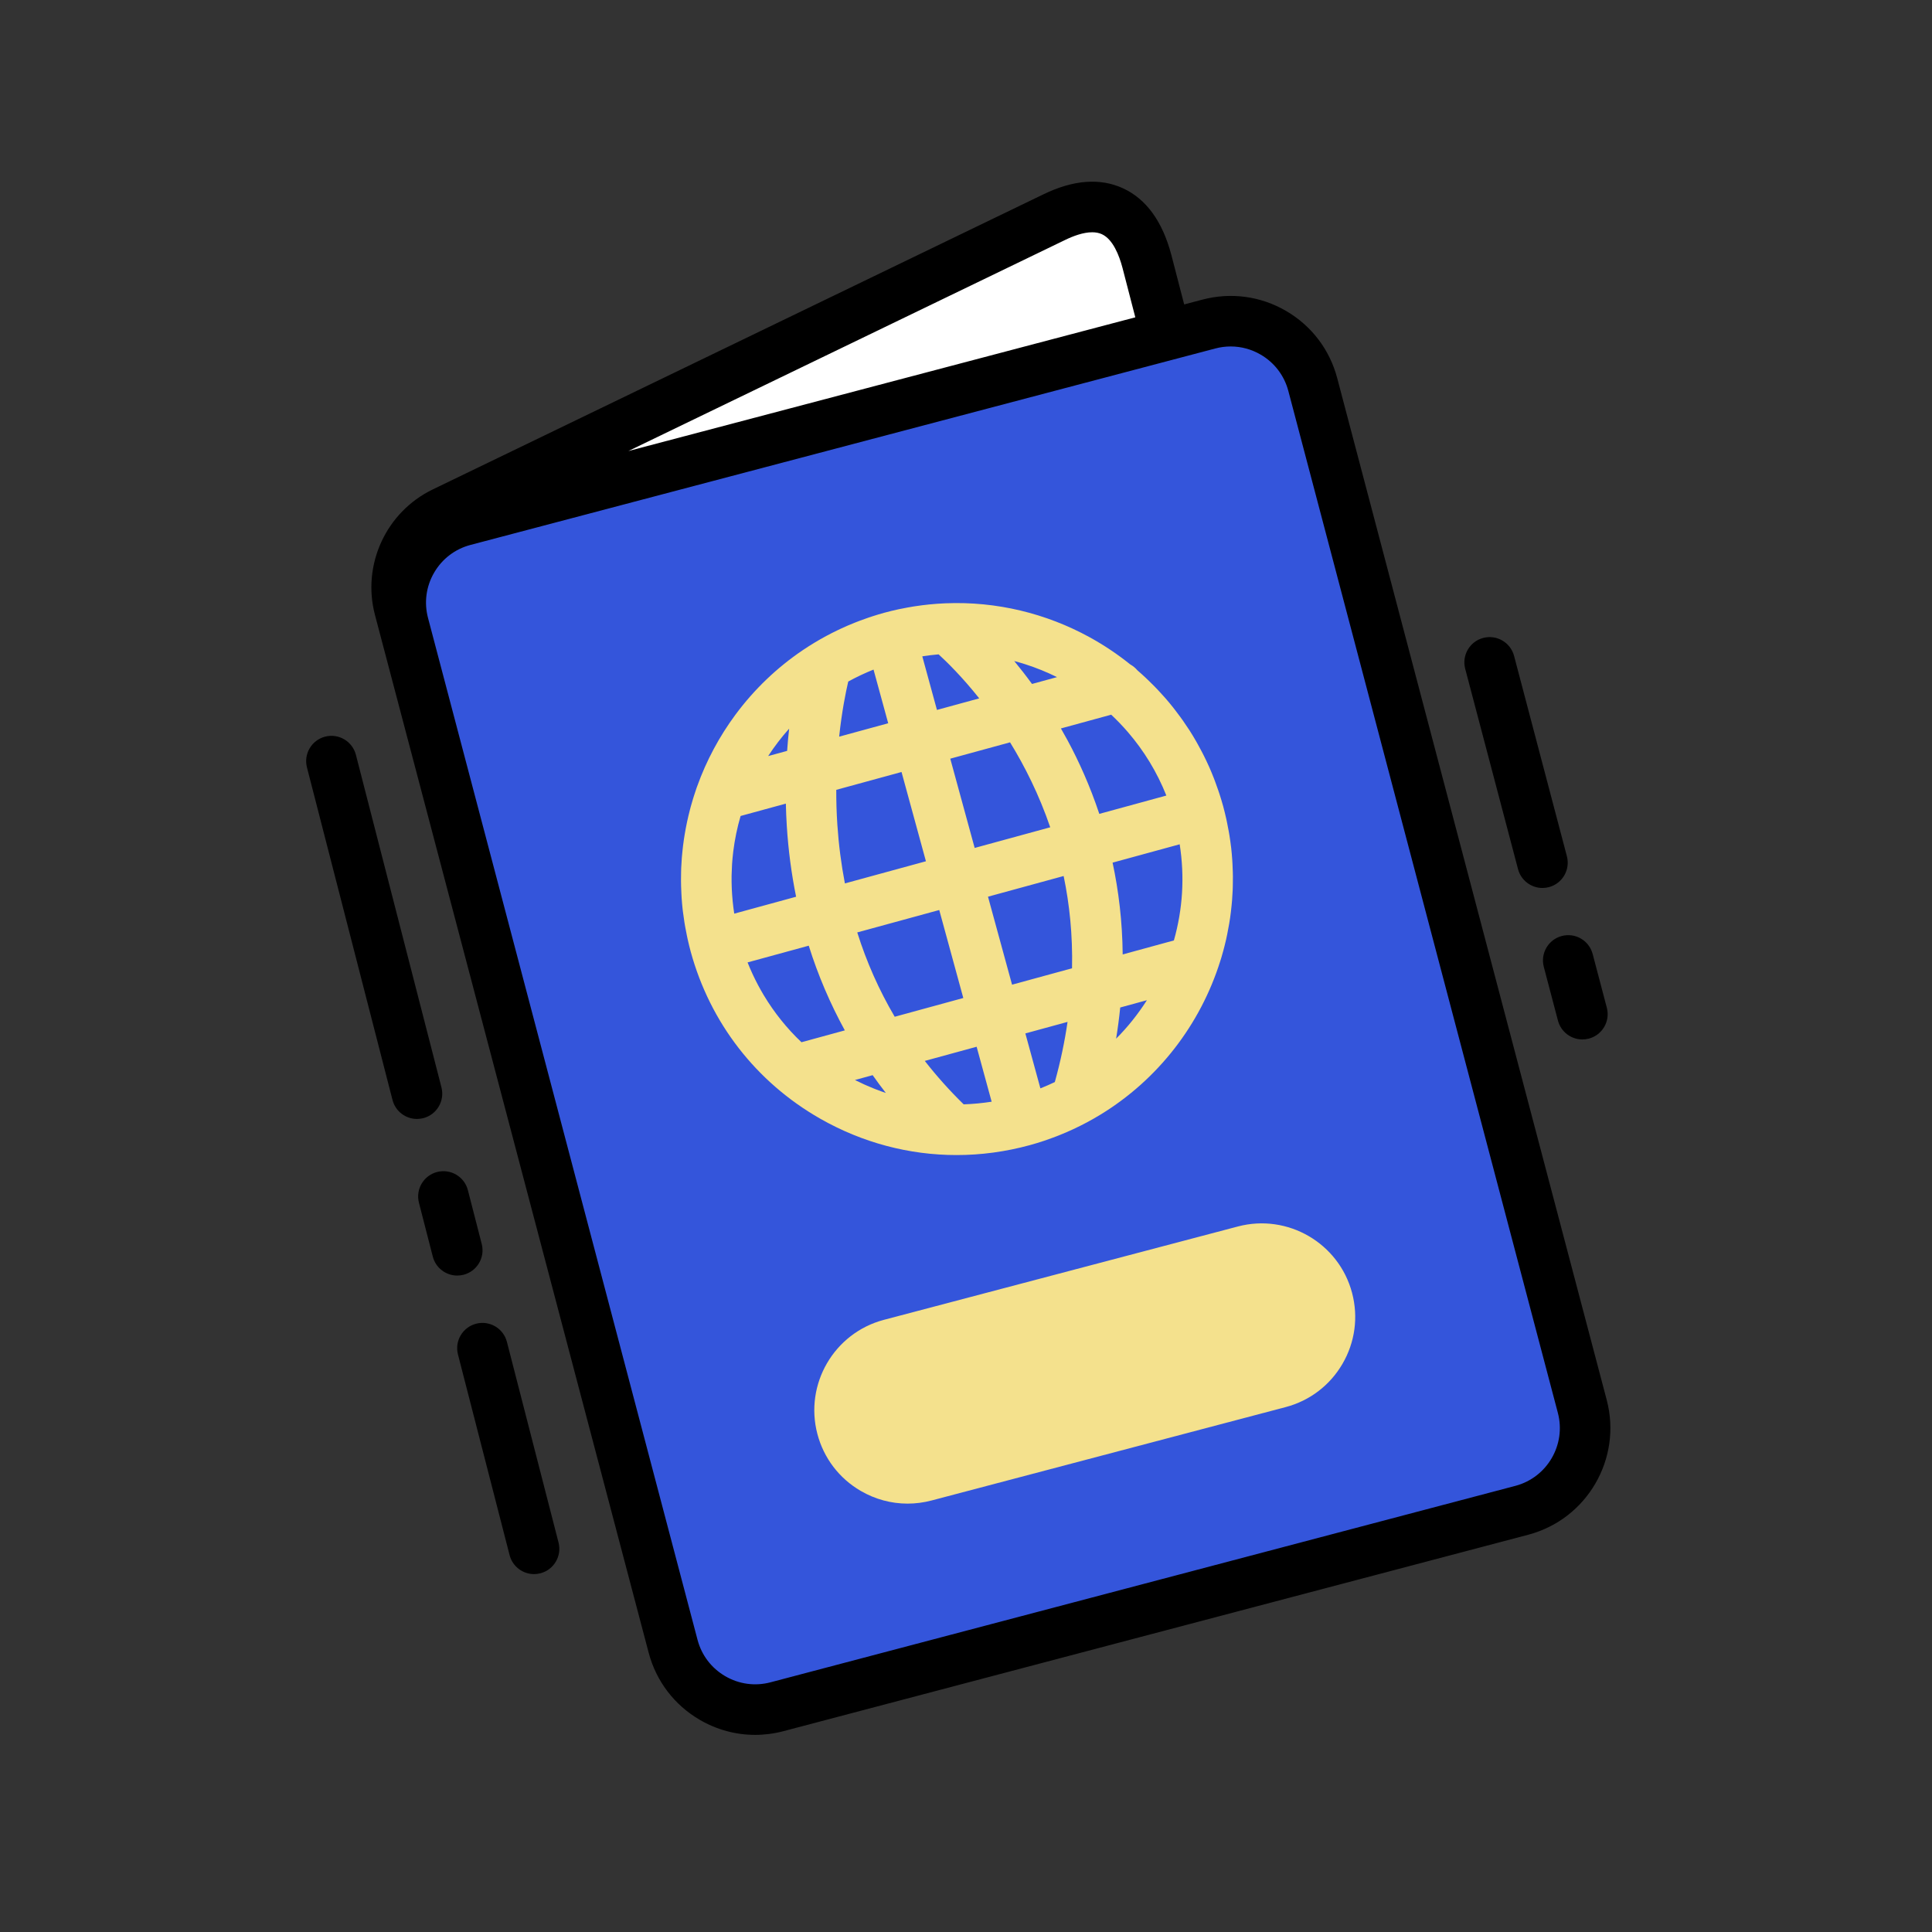 <svg xmlns="http://www.w3.org/2000/svg"
    xmlns:xlink="http://www.w3.org/1999/xlink" id="body_1" width="32" height="32">
    <rect width="100%" height="100%" fill="#333333" stroke="none"/>
    <g transform="matrix(0.062 0 0 0.062 0 0)">
        <path transform="matrix(1 0 0 1 0 0)" d="M-1 -1L581 -1L581 401L-1 401L-1 -1z" stroke="none" fill="none" />
        <path transform="matrix(-0.447 -0.895 0.895 -0.447 216.093 358.803)" d="M192.512 112.592C 192.512 56.924 204.361 11.796 218.978 11.796C 233.594 11.796 245.443 56.924 245.443 112.592C 245.443 168.26 233.594 213.388 218.978 213.388C 204.361 213.388 192.512 168.26 192.512 112.592" stroke="none" fill="#FFFFFF" fill-rule="nonzero" />
        <path transform="matrix(1 0 0 1 0 0)" d="M341.208 85.849L423.306 392.242L188.326 455.205L106.228 148.812L341.208 85.849z" stroke="none" fill="#3455DB" fill-rule="nonzero" />
        <path transform="matrix(1 0 0 1 0 0)" d="M429.234 374.005L357.233 101.011C 355.226 93.403 350.377 87.031 343.578 83.071C 336.779 79.109 328.841 78.036 321.237 80.04L321.237 80.04L316.35 81.329L312.923 68.11C 310.558 59.145 306.207 53.15 299.99 50.294C 293.89 47.491 286.731 48.041 278.721 51.925L278.721 51.925L115.567 130.77C 103.117 136.807 96.641 150.899 100.17 164.277L100.17 164.277L172.18 437.309L172.181 437.309L173.288 441.51C 175.295 449.117 180.145 455.489 186.942 459.449C 191.505 462.107 196.579 463.467 201.722 463.467C 204.243 463.467 206.781 463.14 209.284 462.481L209.284 462.481L408.263 410.002C 423.969 405.858 433.377 389.71 429.234 374.005zM284.604 64.075C 286.696 63.062 289.382 62.05 291.772 62.05C 292.694 62.05 293.573 62.2 294.355 62.561C 297.312 63.918 298.987 68.201 299.874 71.564L299.874 71.564L303.296 84.772L210.773 109.174L167.866 120.49L284.604 64.075zM404.82 396.946L205.841 449.425C 201.72 450.514 197.423 449.929 193.739 447.784C 190.057 445.638 187.429 442.186 186.343 438.064L186.343 438.064L185.236 433.864L114.342 165.071C 113.255 160.949 113.837 156.651 115.984 152.967C 118.13 149.285 121.582 146.657 125.703 145.571L125.703 145.571L324.681 93.092C 326.036 92.734 327.411 92.557 328.778 92.557C 331.563 92.557 334.311 93.294 336.784 94.734C 340.466 96.879 343.094 100.332 344.18 104.453L344.18 104.453L416.18 377.447C 418.424 385.955 413.328 394.702 404.82 396.946z" stroke="none" fill="#000000" fill-rule="nonzero" />
        <path transform="matrix(1 0 0 1 0 0)" d="M255.533 308.57C 262.057 308.57 268.624 307.696 275.088 305.929C 276.401 305.571 277.692 305.172 278.967 304.748C 279.18 304.677 279.388 304.595 279.6 304.521C 280.694 304.146 281.776 303.751 282.842 303.329C 282.964 303.281 283.084 303.227 283.205 303.179C 284.373 302.709 285.522 302.212 286.654 301.688C 286.679 301.676 286.705 301.664 286.729 301.652C 289.215 300.498 291.611 299.214 293.917 297.811C 293.922 297.807 293.928 297.804 293.933 297.801C 309.402 288.39 320.69 273.649 325.989 256.749C 326.084 256.452 326.179 256.156 326.269 255.857C 326.455 255.237 326.63 254.614 326.8 253.988C 326.904 253.602 327.004 253.217 327.103 252.829C 327.255 252.228 327.407 251.629 327.544 251.024C 327.651 250.554 327.743 250.081 327.842 249.608C 328.032 248.687 328.205 247.762 328.361 246.833C 328.451 246.295 328.542 245.757 328.62 245.216C 328.694 244.7 328.76 244.184 328.823 243.666C 328.892 243.094 328.955 242.52 329.011 241.946C 329.058 241.467 329.108 240.99 329.146 240.509C 329.216 239.614 329.27 238.718 329.307 237.819C 329.324 237.423 329.331 237.026 329.341 236.629C 329.362 235.835 329.372 235.04 329.366 234.243C 329.363 233.832 329.352 233.421 329.343 233.01C 329.325 232.285 329.296 231.559 329.257 230.831C 329.236 230.451 329.219 230.071 329.192 229.69C 329.118 228.617 329.026 227.541 328.903 226.464C 328.889 226.353 328.871 226.241 328.858 226.131C 328.739 225.135 328.597 224.139 328.437 223.142C 328.381 222.796 328.318 222.451 328.257 222.105C 328.116 221.3 327.96 220.497 327.791 219.692C 327.722 219.359 327.653 219.025 327.579 218.692C 327.331 217.587 327.064 216.481 326.763 215.377C 326.462 214.275 326.129 213.189 325.782 212.113C 325.678 211.793 325.568 211.476 325.461 211.158C 325.194 210.368 324.914 209.586 324.623 208.81C 324.506 208.497 324.391 208.185 324.269 207.875C 323.865 206.843 323.446 205.82 322.998 204.815C 322.966 204.741 322.929 204.669 322.895 204.596C 322.475 203.661 322.036 202.742 321.581 201.831C 321.421 201.512 321.257 201.197 321.093 200.882C 320.736 200.192 320.367 199.51 319.989 198.834C 319.817 198.525 319.647 198.217 319.47 197.912C 318.939 196.993 318.394 196.084 317.826 195.194C 317.729 195.043 317.625 194.896 317.527 194.746C 317.039 193.992 316.538 193.25 316.023 192.517C 315.798 192.198 315.57 191.882 315.339 191.567C 314.92 190.99 314.492 190.42 314.056 189.855C 313.822 189.549 313.588 189.243 313.348 188.941C 312.718 188.153 312.078 187.375 311.419 186.615C 311.234 186.402 311.041 186.197 310.854 185.986C 310.331 185.395 309.8 184.812 309.259 184.24C 308.968 183.934 308.674 183.634 308.379 183.333C 307.912 182.855 307.438 182.386 306.958 181.923C 306.663 181.638 306.371 181.351 306.071 181.07C 305.346 180.392 304.611 179.725 303.86 179.078C 303.321 178.44 302.678 177.907 301.956 177.51C 301.116 176.834 300.263 176.178 299.395 175.539C 299.365 175.518 299.334 175.495 299.305 175.473C 298.453 174.848 297.589 174.243 296.712 173.655C 296.669 173.626 296.626 173.597 296.583 173.568C 295.707 172.983 294.819 172.418 293.919 171.871C 293.883 171.849 293.847 171.827 293.811 171.806C 292.895 171.251 291.967 170.715 291.028 170.201C 291.024 170.199 291.02 170.197 291.016 170.194C 279.475 163.875 266.255 160.618 252.669 161.168C 252.668 161.168 252.667 161.168 252.666 161.168C 252.609 161.171 252.554 161.174 252.498 161.174C 251.094 161.235 249.685 161.331 248.273 161.475C 248.257 161.476 248.24 161.477 248.224 161.479C 246.982 161.605 245.74 161.763 244.495 161.955C 244.38 161.973 244.265 161.985 244.149 162.004C 243.012 162.185 241.876 162.397 240.739 162.632C 240.534 162.674 240.33 162.706 240.126 162.75C 238.818 163.032 237.513 163.346 236.207 163.702C 235.136 163.995 234.081 164.319 233.035 164.656C 232.707 164.762 232.381 164.871 232.056 164.98C 231.288 165.24 230.529 165.511 229.775 165.794C 229.266 165.984 228.761 166.181 228.258 166.382C 227.61 166.643 226.964 166.906 226.326 167.184C 225.749 167.434 225.178 167.695 224.609 167.958C 224.337 168.085 224.067 168.215 223.796 168.345C 221.701 169.348 219.671 170.441 217.705 171.621C 217.667 171.641 217.634 171.666 217.598 171.686C 216.558 172.313 215.537 172.964 214.535 173.638C 214.519 173.649 214.504 173.659 214.488 173.669C 207.515 178.372 201.48 184.189 196.562 190.807C 196.544 190.83 196.527 190.854 196.509 190.876C 192.173 196.725 188.712 203.187 186.252 210.05C 186.189 210.208 186.125 210.364 186.076 210.529C 186.076 210.53 186.075 210.531 186.075 210.532C 185.832 211.226 185.605 211.927 185.383 212.629C 185.296 212.901 185.209 213.174 185.126 213.449C 184.919 214.128 184.72 214.808 184.532 215.494C 184.458 215.764 184.39 216.035 184.319 216.306C 183.751 218.483 183.28 220.688 182.912 222.92C 182.845 223.326 182.777 223.733 182.717 224.142C 182.628 224.743 182.546 225.344 182.472 225.949C 182.413 226.423 182.365 226.897 182.316 227.373C 182.258 227.936 182.196 228.499 182.151 229.065C 182.075 230.019 182.017 230.977 181.978 231.938C 181.96 232.401 181.957 232.866 181.948 233.33C 181.934 233.962 181.926 234.595 181.928 235.227C 181.931 235.701 181.939 236.174 181.95 236.648C 181.967 237.323 181.995 237.999 182.03 238.676C 182.051 239.088 182.069 239.498 182.097 239.911C 182.17 240.969 182.263 242.028 182.382 243.089C 182.409 243.325 182.447 243.562 182.477 243.797C 182.584 244.676 182.707 245.554 182.848 246.434C 182.907 246.803 182.973 247.174 183.038 247.543C 183.176 248.331 183.328 249.118 183.494 249.906C 183.565 250.249 183.635 250.592 183.711 250.933C 183.96 252.04 184.227 253.147 184.528 254.252C 189.72 273.247 201.999 289.083 219.102 298.844C 230.393 305.285 242.885 308.57 255.533 308.57zM236.646 291.98C 235.816 291.702 234.992 291.399 234.171 291.084C 233.906 290.981 233.642 290.873 233.377 290.768C 232.799 290.537 232.224 290.295 231.651 290.045C 231.374 289.924 231.096 289.805 230.821 289.679C 230.125 289.363 229.433 289.033 228.747 288.689C 228.632 288.631 228.514 288.579 228.399 288.52L228.399 288.52L233.127 287.228C 234.263 288.835 235.432 290.422 236.648 291.981C 236.646 291.98 236.646 291.98 236.646 291.98zM229.012 249.095L250.918 243.108L257.344 266.614L239.02 271.623C 234.858 264.554 231.514 257.042 229.012 249.095zM264.909 294.315C 263.726 294.502 262.543 294.648 261.358 294.764C 261.244 294.775 261.13 294.785 261.017 294.796C 259.826 294.905 258.635 294.984 257.445 295.023C 253.668 291.335 250.212 287.461 247.056 283.42L247.056 283.42L260.903 279.635L264.916 294.315C 264.914 294.315 264.912 294.315 264.909 294.315zM281.792 289.069C 281.791 289.069 281.791 289.069 281.79 289.069C 280.529 289.673 279.246 290.237 277.938 290.755L277.938 290.755L273.925 276.077L285.193 272.997C 284.441 278.179 283.333 283.534 281.792 289.069zM286.392 258.674L270.368 263.054L263.942 239.548L284.147 234.025C 285.727 241.601 286.58 249.832 286.392 258.674zM298.166 277.479C 298.631 274.652 298.988 271.879 299.264 269.152L299.264 269.152L306.39 267.204C 303.998 270.95 301.25 274.396 298.166 277.479zM315.148 225.551C 315.314 226.606 315.451 227.662 315.56 228.719C 315.567 228.785 315.572 228.851 315.58 228.917C 315.68 229.92 315.756 230.922 315.806 231.924C 315.81 232.005 315.814 232.086 315.817 232.167C 315.864 233.172 315.885 234.176 315.88 235.179C 315.879 235.239 315.88 235.299 315.879 235.36C 315.871 236.413 315.837 237.464 315.774 238.512C 315.774 238.513 315.774 238.514 315.774 238.515C 315.512 242.817 314.785 247.078 313.6 251.238L313.6 251.238L299.923 254.976C 299.838 246.158 298.834 237.964 297.225 230.451L297.225 230.451L315.148 225.551zM296.851 190.929C 298.422 192.399 299.916 193.955 301.329 195.595C 301.341 195.609 301.352 195.622 301.364 195.636C 303.478 198.096 305.405 200.74 307.116 203.555C 307.118 203.558 307.121 203.562 307.123 203.566C 308.838 206.388 310.335 209.381 311.587 212.528C 311.587 212.529 311.587 212.529 311.587 212.529L311.587 212.529L293.677 217.425C 291.194 209.961 288.214 203.377 285.187 197.759C 284.605 196.68 284.015 195.633 283.421 194.602L283.421 194.602L296.851 190.929zM270.949 176.593C 271.921 176.85 272.884 177.132 273.839 177.437C 273.868 177.447 273.899 177.456 273.928 177.465C 276.828 178.395 279.65 179.54 282.368 180.889C 282.369 180.89 282.371 180.89 282.372 180.891L282.372 180.891L275.699 182.715C 274.079 180.494 272.484 178.454 270.949 176.593C 270.949 176.593 270.949 176.593 270.949 176.593zM280.567 221.008L260.381 226.525L253.862 202.679L269.835 198.313C 273.781 204.732 277.592 212.319 280.567 221.008zM246.394 175.336C 247.827 175.112 249.258 174.937 250.686 174.817C 250.707 174.815 250.726 174.812 250.747 174.811C 252.995 176.865 257.03 180.828 261.601 186.568L261.601 186.568L250.305 189.656L246.39 175.337C 246.391 175.337 246.393 175.336 246.394 175.336zM226.606 182.071C 226.607 182.07 226.609 182.069 226.611 182.069C 227.646 181.499 228.704 180.96 229.779 180.448C 229.867 180.407 229.953 180.365 230.04 180.324C 231.125 179.814 232.229 179.33 233.355 178.882C 233.357 178.882 233.359 178.88 233.362 178.879L233.362 178.879L237.281 193.216L224.179 196.797C 224.893 190.075 225.938 184.928 226.606 182.071zM240.841 206.238L247.359 230.084L225.712 236.001C 224.738 230.917 224.054 225.688 223.695 220.3C 223.481 217.078 223.397 213.973 223.407 211.005L223.407 211.005L240.841 206.238zM210.816 194.659C 210.609 196.53 210.425 198.511 210.279 200.597L210.279 200.597L205.214 201.982C 206.889 199.405 208.763 196.96 210.816 194.659zM196.153 244.078C 195.985 243.001 195.849 241.924 195.74 240.849C 195.728 240.733 195.72 240.618 195.709 240.502C 195.617 239.539 195.549 238.577 195.504 237.617C 195.496 237.449 195.49 237.281 195.484 237.113C 195.449 236.201 195.435 235.293 195.441 234.385C 195.442 234.196 195.444 234.006 195.447 233.818C 195.463 232.922 195.499 232.029 195.554 231.139C 195.565 230.956 195.574 230.773 195.586 230.589C 195.651 229.666 195.74 228.747 195.849 227.831C 195.865 227.694 195.876 227.557 195.894 227.421C 196.294 224.213 196.949 221.06 197.848 217.988L197.848 217.988L209.939 214.683C 209.983 216.631 210.062 218.623 210.19 220.663C 210.596 227.12 211.433 233.426 212.676 239.561L212.676 239.561L196.154 244.078C 196.154 244.08 196.154 244.079 196.153 244.078zM204.069 265.917C 204.039 265.868 204.009 265.818 203.981 265.769C 203.465 264.907 202.972 264.03 202.5 263.14C 202.463 263.069 202.425 262.997 202.387 262.926C 201.92 262.037 201.475 261.134 201.051 260.22C 201.024 260.16 200.996 260.102 200.969 260.042C 200.526 259.076 200.105 258.098 199.711 257.104L199.711 257.104L216.055 252.636C 218.532 260.543 221.769 268.094 225.692 275.264L225.692 275.264L214.111 278.43C 210.209 274.725 206.837 270.521 204.069 265.917z" stroke="none" fill="#F4E18D" fill-rule="nonzero" />
        <path transform="matrix(1 0 0 1 0 0)" d="M330.716 327.646L236.131 352.592C 222.826 356.102 214.856 369.782 218.364 383.088C 220.064 389.532 224.173 394.931 229.931 398.286C 233.797 400.539 238.095 401.689 242.452 401.689C 244.587 401.689 246.738 401.412 248.858 400.854L248.858 400.854L343.441 375.908C 349.888 374.208 355.286 370.099 358.641 364.34C 361.996 358.581 362.91 351.859 361.209 345.413C 357.701 332.108 344.021 324.143 330.716 327.646z" stroke="none" fill="#F4E18D" fill-rule="nonzero" />
        <path transform="matrix(1 0 0 1 0 0)" d="M117.933 290.491L95.079 201.647C 94.149 198.036 90.461 195.862 86.858 196.792C 83.249 197.722 81.075 201.4 82.003 205.012L82.003 205.012L104.858 293.857C 105.642 296.902 108.384 298.925 111.39 298.925C 111.948 298.925 112.514 298.857 113.078 298.712C 116.688 297.782 118.861 294.103 117.933 290.491z" stroke="none" fill="#000000" fill-rule="nonzero" />
        <path transform="matrix(1 0 0 1 0 0)" d="M123.839 340.548C 127.449 339.619 129.623 335.94 128.695 332.328L128.695 332.328L124.995 317.948C 124.064 314.337 120.383 312.165 116.775 313.093C 113.166 314.022 110.991 317.701 111.92 321.313L111.92 321.313L115.619 335.693C 116.403 338.739 119.145 340.762 122.151 340.762C 122.709 340.762 123.274 340.693 123.839 340.548z" stroke="none" fill="#000000" fill-rule="nonzero" />
        <path transform="matrix(1 0 0 1 0 0)" d="M135.421 358.478C 134.491 354.868 130.805 352.697 127.201 353.623C 123.591 354.553 121.418 358.232 122.346 361.844L122.346 361.844L136.136 415.448C 136.92 418.493 139.662 420.517 142.668 420.517C 143.226 420.517 143.791 420.448 144.356 420.303C 147.965 419.373 150.139 415.694 149.211 412.083L149.211 412.083L135.421 358.478z" stroke="none" fill="#000000" fill-rule="nonzero" />
        <path transform="matrix(1 0 0 1 0 0)" d="M412.422 258.297L416.206 272.657C 417.006 275.684 419.738 277.687 422.729 277.687C 423.297 277.687 423.877 277.615 424.454 277.463C 428.058 276.512 430.211 272.819 429.261 269.215L429.261 269.215L425.476 254.856C 424.526 251.252 420.835 249.1 417.229 250.049C 413.624 251 411.471 254.692 412.422 258.297z" stroke="none" fill="#000000" fill-rule="nonzero" />
        <path transform="matrix(1 0 0 1 0 0)" d="M405.537 232.189C 406.336 235.217 409.068 237.22 412.06 237.22C 412.629 237.22 413.207 237.148 413.785 236.995C 417.389 236.045 419.542 232.352 418.591 228.748L418.591 228.748L404.482 175.227C 403.53 171.623 399.836 169.475 396.234 170.42C 392.628 171.37 390.476 175.064 391.426 178.667L391.426 178.667L405.537 232.189z" stroke="none" fill="#000000" fill-rule="nonzero" />
    </g>
</svg>